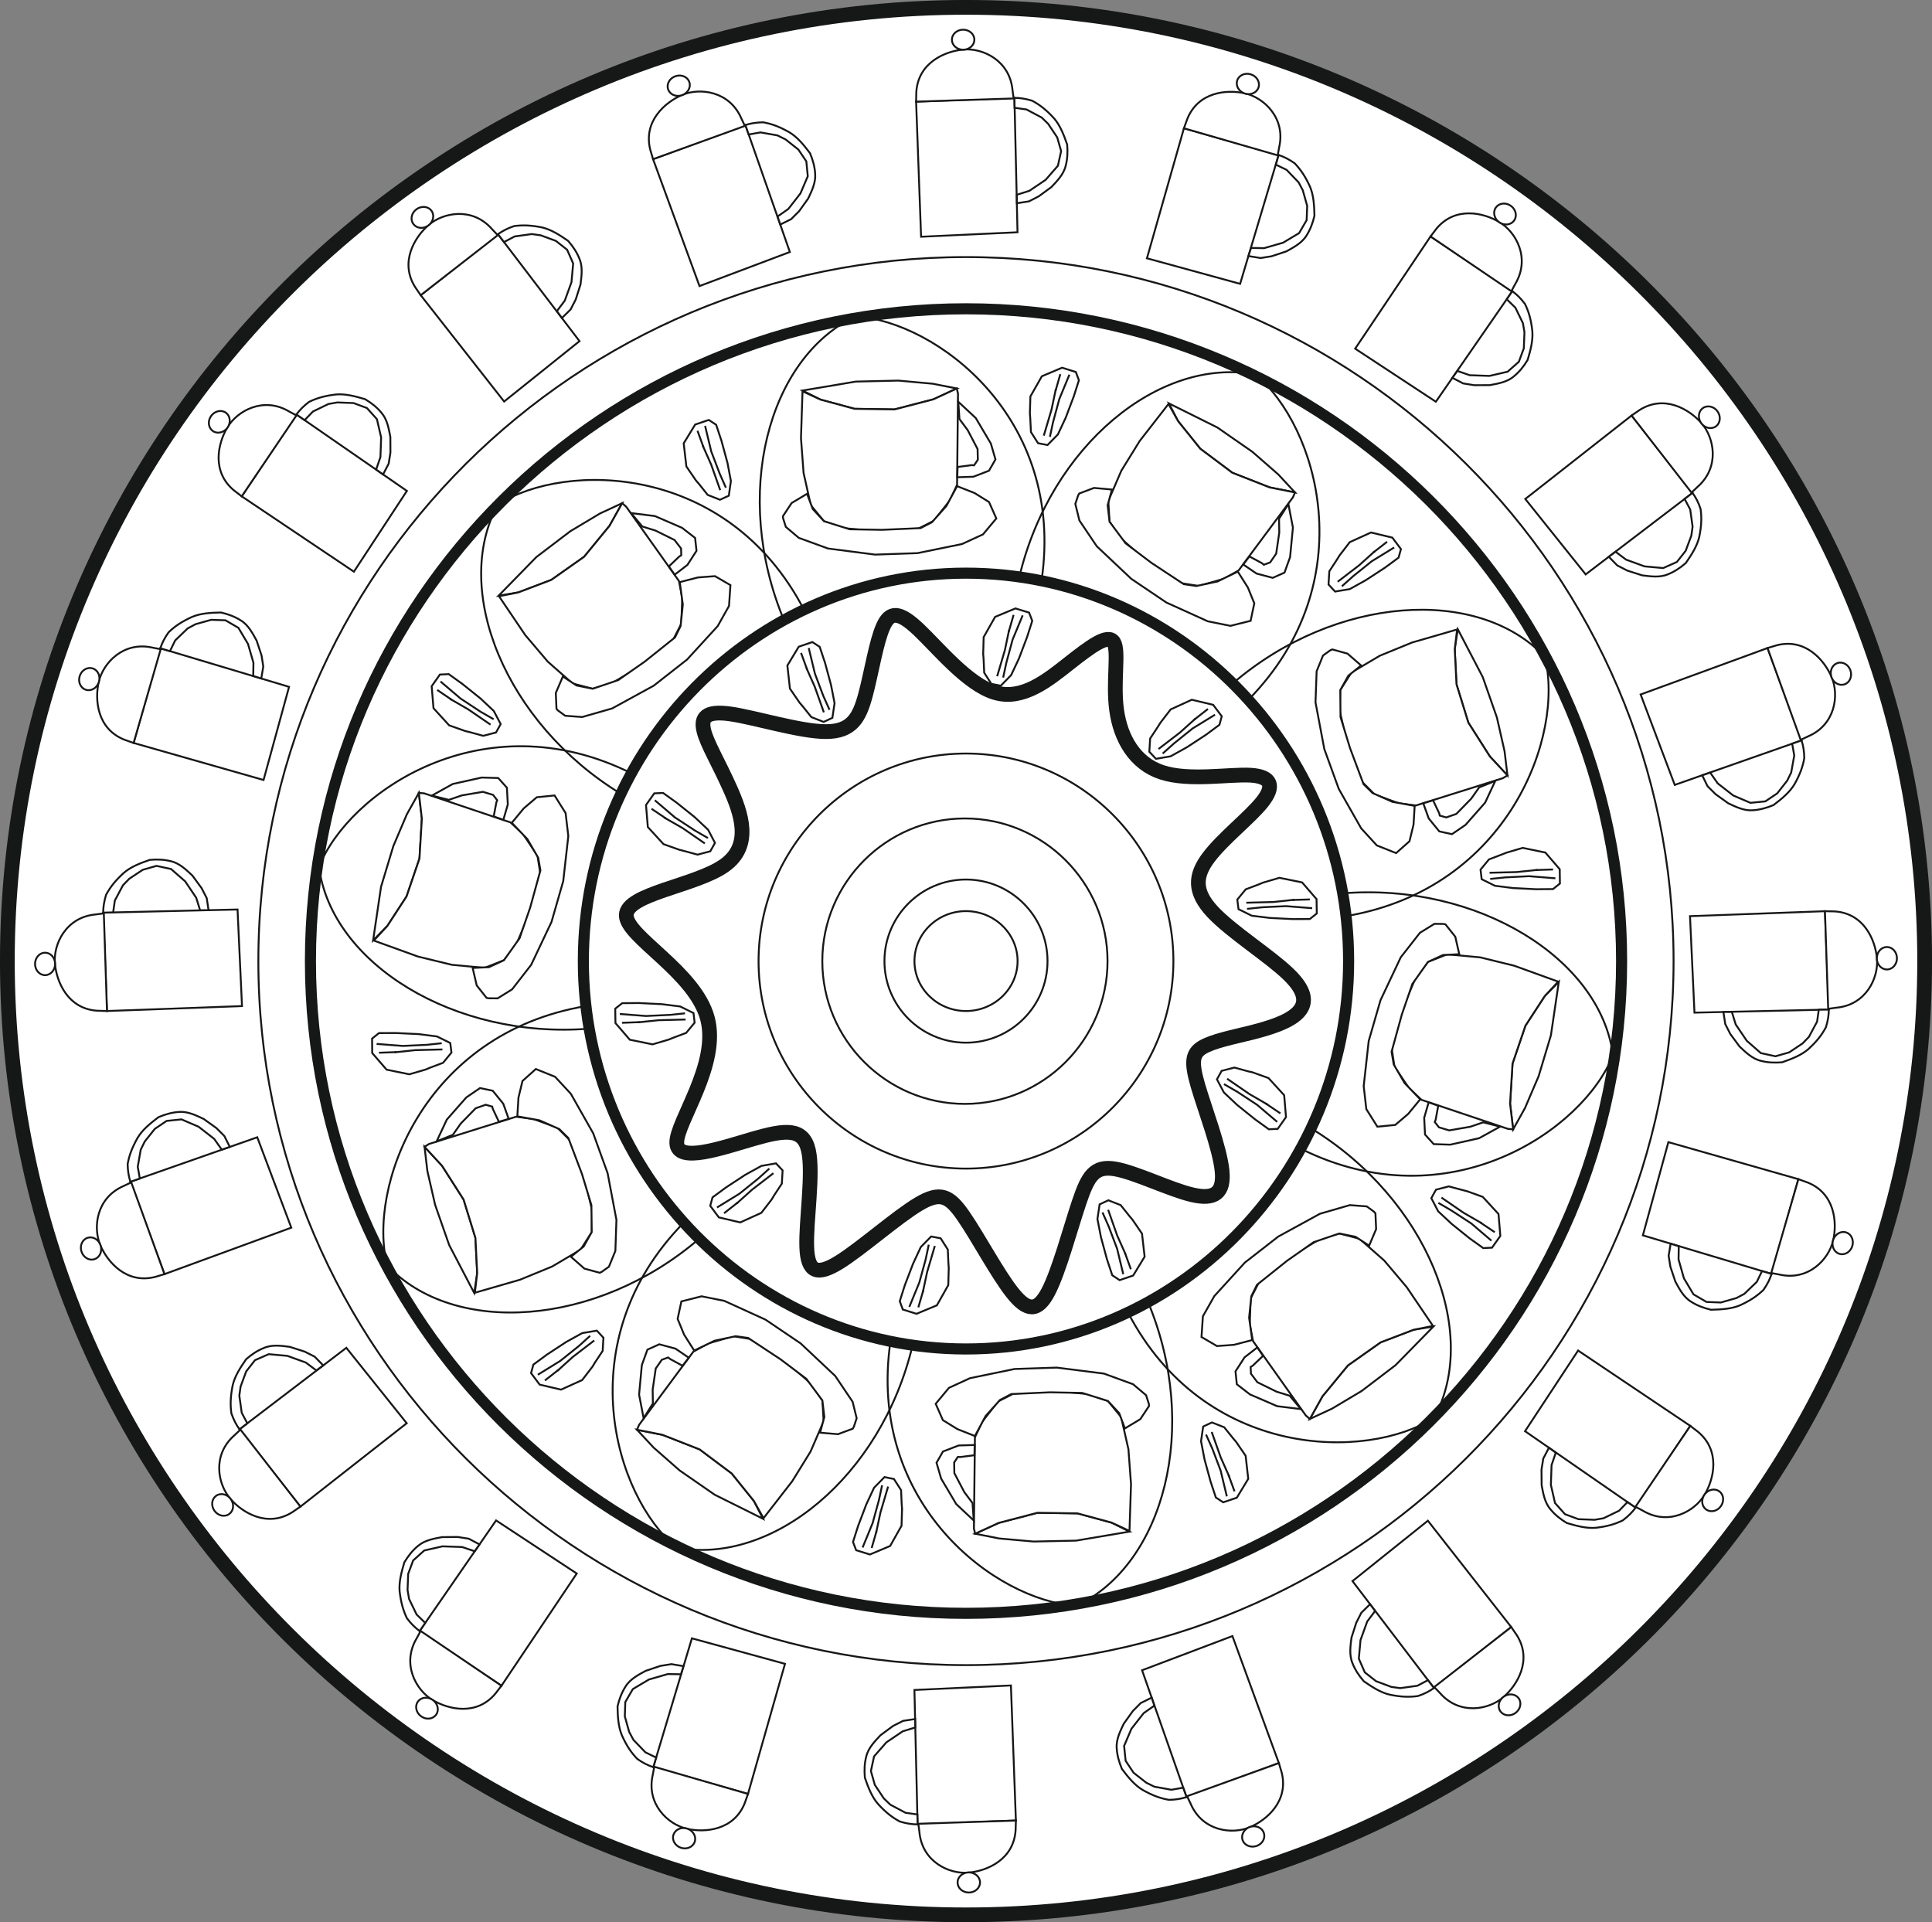 <?xml version="1.0" encoding="utf-8"?>
<!-- Generator: Adobe Illustrator 13.0.0, SVG Export Plug-In . SVG Version: 6.00 Build 14948)  -->
<svg version="1.2" baseProfile="tiny" id="Layer_1" xmlns="http://www.w3.org/2000/svg" xmlns:xlink="http://www.w3.org/1999/xlink"
	 x="0px" y="0px" width="527.95px" height="525.26px" viewBox="0 0 527.95 525.26" xml:space="preserve">
<rect x="0" y="0" width="527.95" height="525.26" fill="#808080" stroke="none"/>
<g>
	<path fill-rule="evenodd" fill="#FFFFFF" stroke="#161717" stroke-width="4.029" stroke-miterlimit="10" d="M263.97,523.25
		c144.29,0,261.97-117.07,261.97-260.63c0-143.54-117.69-260.61-261.97-260.61C119.68,2.01,2.01,119.09,2.01,262.62
		C2.01,406.18,119.68,523.25,263.97,523.25L263.97,523.25z"/>
	<path fill-rule="evenodd" fill="#FFFFFF" stroke="#161717" stroke-width="0.514" stroke-miterlimit="10" d="M263.97,455.01
		c106.5,0,193.36-86.42,193.36-192.39c0-105.95-86.86-192.37-193.36-192.37S70.6,156.68,70.6,262.62
		C70.6,368.59,157.46,455.01,263.97,455.01L263.97,455.01z"/>
	<path fill-rule="evenodd" fill="#FFFFFF" stroke="#161717" stroke-width="3.029" stroke-miterlimit="10" d="M263.97,440.86
		c98.69,0,179.16-80.06,179.16-178.24c0-98.16-80.48-178.24-179.16-178.24c-98.67,0-179.14,80.08-179.14,178.24
		C84.82,360.8,165.3,440.86,263.97,440.86L263.97,440.86z"/>
	<path fill-rule="evenodd" fill="#FFFFFF" stroke="#161717" stroke-width="3.029" stroke-miterlimit="10" d="M263.97,368.62
		c57.6,0,104.56-47.61,104.56-106c0-58.37-46.96-106-104.56-106c-57.58,0-104.56,47.63-104.56,106
		C159.41,321.02,206.38,368.62,263.97,368.62L263.97,368.62z"/>
	<path fill-rule="evenodd" fill="#FFFFFF" stroke="#161717" stroke-width="4.029" stroke-miterlimit="10" d="M197.88,236.56
		c-7.84,5.51-26.7,7.65-26.74,13.52c-0.04,5.89,18.75,15.49,22.17,28.16c3.42,12.66-8.54,28.39-8.37,34.09
		c0.15,5.68,12.4,1.32,21.02-1.17c8.6-2.47,13.55-3.06,14.96,3.19c1.42,6.25-0.71,19.35-0.46,26.37c0.23,7.02,2.83,7.95,8.89,4.19
		c6.08-3.79,15.63-12.28,21.65-15.87c6-3.59,8.49-2.29,12.36,3.37c3.9,5.66,9.21,15.68,13.28,20.82c4.05,5.12,6.9,5.37,9.84-0.31
		c2.94-5.66,6-17.21,8.43-24.42c2.41-7.19,4.19-10.02,9.79-9.08c5.6,0.96,15.04,5.66,21.1,7.07c6.08,1.42,8.79-0.46,8.14-6.65
		c-0.65-6.2-4.68-16.69-6.57-23.12c-1.87-6.44-1.62-8.79,1.21-10.52c2.83-1.7,8.26-2.77,13.4-4.05c5.12-1.3,9.96-2.85,12.5-5.26
		c2.52-2.43,2.77-5.72-2.37-10.67c-5.12-4.97-15.61-11.57-20.75-17.06c-5.12-5.49-4.89-9.85-1.05-14.91
		c3.82-5.09,11.26-10.86,14.62-15.1s2.66-6.96-3.19-7.32c-5.83-0.34-16.8,1.66-24.23-0.78c-7.42-2.43-11.31-9.31-12.37-16.98
		c-1.07-7.67,0.71-16.12-0.8-18.57c-1.51-2.45-6.31,1.13-12.14,5.72c-5.85,4.61-12.73,10.25-20.24,8.05s-15.65-12.24-20.95-17.25
		c-5.31-5.01-7.8-5.01-9.67-0.82c-1.89,4.19-3.19,12.56-4.83,18.7c-1.66,6.14-3.67,10.02-10.8,10.02s-19.4-3.88-26.18-4.84
		c-6.77-0.94-8.06,1.07-7.19,4.61s3.96,8.6,7.07,15.56C202.54,222.22,205.72,231.07,197.88,236.56L197.88,236.56z"/>
	<path fill-rule="evenodd" fill="#FFFFFF" stroke="#161717" stroke-width="0.514" stroke-miterlimit="10" d="M263.97,305.74
		c23.74,0,43.09-19.37,43.09-43.12c0-23.75-19.36-43.12-43.09-43.12s-43.09,19.37-43.09,43.12
		C220.87,286.37,240.23,305.74,263.97,305.74L263.97,305.74z"/>
	<path fill-rule="evenodd" fill="#FFFFFF" stroke="#161717" stroke-width="0.514" stroke-miterlimit="10" d="M263.97,319.33
		c31.23,0,56.68-25.47,56.68-56.71c0-31.22-25.46-56.71-56.68-56.71c-31.21,0-56.68,25.49-56.68,56.71
		C207.28,293.86,232.76,319.33,263.97,319.33L263.97,319.33z"/>
	<path fill-rule="evenodd" fill="#FFFFFF" stroke="#161717" stroke-width="0.514" stroke-miterlimit="10" d="M263.68,301.65
		c21.46,0,38.97-17.53,38.97-39.01s-17.51-38.99-38.97-38.99c-21.46,0-38.97,17.51-38.97,38.99S242.22,301.65,263.68,301.65
		L263.68,301.65z"/>
	<path fill-rule="evenodd" fill="#FFFFFF" stroke="#161717" stroke-width="0.514" stroke-miterlimit="10" d="M263.97,284.92
		c12.29,0,22.28-10,22.28-22.29c0-12.28-10-22.29-22.28-22.29c-12.27,0-22.28,10.02-22.28,22.29
		C241.68,274.92,251.7,284.92,263.97,284.92L263.97,284.92z"/>
	<path fill-rule="evenodd" fill="#FFFFFF" stroke="#161717" stroke-width="0.514" stroke-miterlimit="10" d="M263.97,276.27
		c7.76,0,14.1-6.14,14.1-13.65c0-7.51-6.34-13.65-14.1-13.65s-14.08,6.14-14.08,13.65C249.88,270.14,256.21,276.27,263.97,276.27
		L263.97,276.27z"/>
	<polygon fill-rule="evenodd" fill="#FFFFFF" stroke="#161717" stroke-width="0.514" stroke-miterlimit="10" points="391.7,362.49 
		381.36,373.04 372.09,380.1 363.99,384.93 357.93,387.74 361.37,381.57 368.33,373.12 377.27,366.81 386.27,363.37 	"/>
	<polygon fill-rule="evenodd" fill="#FFFFFF" stroke="#161717" stroke-width="0.514" stroke-miterlimit="10" points="425.97,268.3 
		423.81,282.91 420.46,294.07 416.74,302.76 413.49,308.61 412.65,301.57 413.32,290.63 416.85,280.27 422.11,272.2 	"/>
	<polygon fill-rule="evenodd" fill="#FFFFFF" stroke="#161717" stroke-width="0.514" stroke-miterlimit="10" points="
		398.37,171.95 405.19,185.03 409.05,196.05 411.14,205.26 411.94,211.9 407.12,206.7 401.24,197.46 398.01,187 397.53,177.38 	"/>
	<polygon fill-rule="evenodd" fill="#FFFFFF" stroke="#161717" stroke-width="0.514" stroke-miterlimit="10" points="
		319.42,110.23 332.65,116.81 342.22,123.45 349.33,129.66 353.88,134.57 346.92,133.18 336.74,129.18 327.99,122.62 321.95,115.11 
			"/>
	<polygon fill-rule="evenodd" fill="#FFFFFF" stroke="#161717" stroke-width="0.514" stroke-miterlimit="10" points="219.3,106.72 
		233.87,104.27 245.5,104 254.91,104.86 261.46,106.16 255.04,109.13 244.45,111.88 233.5,111.71 224.22,109.2 	"/>
	<polygon fill-rule="evenodd" fill="#FFFFFF" stroke="#161717" stroke-width="0.514" stroke-miterlimit="10" points="
		136.25,162.78 146.57,152.22 155.84,145.17 163.96,140.31 170.02,137.5 166.56,143.69 159.62,152.15 150.66,158.46 141.66,161.88 	
		"/>
	<polygon fill-rule="evenodd" fill="#FFFFFF" stroke="#161717" stroke-width="0.514" stroke-miterlimit="10" points="
		101.96,256.96 104.12,242.35 107.49,231.19 111.19,222.49 114.46,216.66 115.28,223.69 114.63,234.61 111.1,244.97 105.84,253.04 	
		"/>
	<polygon fill-rule="evenodd" fill="#FFFFFF" stroke="#161717" stroke-width="0.514" stroke-miterlimit="10" points="
		129.58,353.31 122.74,340.21 118.9,329.22 116.79,320 116.01,313.37 120.81,318.57 126.69,327.78 129.92,338.26 130.4,347.88 	"/>
	<polygon fill-rule="evenodd" fill="#FFFFFF" stroke="#161717" stroke-width="0.514" stroke-miterlimit="10" points="
		208.52,415.03 195.3,408.45 185.73,401.82 178.62,395.58 174.07,390.69 181.01,392.07 191.19,396.06 199.96,402.64 206,410.13 	"/>
	<polygon fill-rule="evenodd" fill="#FFFFFF" stroke="#161717" stroke-width="0.514" stroke-miterlimit="10" points="
		308.65,418.53 294.08,420.99 282.43,421.24 273.02,420.4 266.47,419.1 272.91,416.14 283.5,413.38 294.43,413.54 303.74,416.06 	
		"/>
	<polygon fill-rule="evenodd" fill="#FFFFFF" stroke="#161717" stroke-width="0.514" stroke-miterlimit="10" points="
		391.59,362.33 384.4,351.72 378.25,344.44 371.48,338.49 365.98,337.06 360.61,338.63 353.27,343.02 343.92,350.61 341.76,354.82 
		341.52,361.91 342.42,366.48 356.83,386.79 357.93,387.74 361.37,381.57 368.33,373.12 377.27,366.81 386.27,363.37 	"/>
	<polygon fill-rule="evenodd" fill="#FFFFFF" stroke="#161717" stroke-width="0.514" stroke-miterlimit="10" points="425.8,268.24 
		413.74,263.88 404.49,261.61 395.5,260.77 390.21,262.85 386.81,267.29 383.45,275.15 380.35,286.79 381.06,291.48 385.03,297.34 
		388.45,300.54 412.04,308.47 413.49,308.61 412.65,301.57 413.32,290.63 416.85,280.27 422.11,272.2 	"/>
	<polygon fill-rule="evenodd" fill="#FFFFFF" stroke="#161717" stroke-width="0.514" stroke-miterlimit="10" points="
		398.18,172.01 385.87,175.57 377.06,179.18 369.3,183.77 366.25,188.57 366.09,194.15 367.99,202.51 372.3,213.73 375.65,217.1 
		382.3,219.53 386.94,220.1 410.68,212.64 411.94,211.9 407.12,206.7 401.24,197.46 398.01,187 397.53,177.38 	"/>
	<polygon fill-rule="evenodd" fill="#FFFFFF" stroke="#161717" stroke-width="0.514" stroke-miterlimit="10" points="
		319.31,110.39 311.44,120.5 306.43,128.61 302.86,136.89 303.2,142.57 306.35,147.17 312.79,152.81 322.88,159.37 327.57,160.12 
		334.39,158.17 338.46,155.89 353.31,135.91 353.88,134.57 346.92,133.18 336.74,129.18 327.99,122.62 321.95,115.11 	"/>
	<polygon fill-rule="evenodd" fill="#FFFFFF" stroke="#161717" stroke-width="0.514" stroke-miterlimit="10" points="219.3,106.93 
		218.88,119.74 219.59,129.24 221.56,138.04 225.17,142.43 230.44,144.31 238.97,145.09 250.97,144.44 255.19,142.3 259.57,136.72 
		261.54,132.47 261.79,107.58 261.46,106.16 255.04,109.13 244.45,111.88 233.5,111.71 224.22,109.2 	"/>
	<polygon fill-rule="evenodd" fill="#FFFFFF" stroke="#161717" stroke-width="0.514" stroke-miterlimit="10" points="
		136.36,162.93 143.53,173.54 149.7,180.81 156.47,186.77 161.97,188.21 167.32,186.62 174.68,182.24 184.02,174.65 186.18,170.44 
		186.43,163.35 185.53,158.76 171.13,138.48 170.02,137.5 166.56,143.69 159.62,152.15 150.66,158.46 141.66,161.88 	"/>
	<polygon fill-rule="evenodd" fill="#FFFFFF" stroke="#161717" stroke-width="0.514" stroke-miterlimit="10" points="
		102.15,257.02 114.19,261.38 123.46,263.64 132.43,264.48 137.72,262.39 141.12,257.98 144.5,250.1 147.6,238.47 146.87,233.79 
		142.92,227.92 139.5,224.73 115.91,216.79 114.46,216.66 115.28,223.69 114.63,234.61 111.1,244.97 105.84,253.04 	"/>
	<polygon fill-rule="evenodd" fill="#FFFFFF" stroke="#161717" stroke-width="0.514" stroke-miterlimit="10" points="
		129.77,353.25 142.08,349.7 150.89,346.08 158.65,341.49 161.7,336.69 161.86,331.09 159.96,322.76 155.63,311.51 152.3,308.15 
		145.63,305.74 141.01,305.16 117.25,312.6 116.01,313.37 120.81,318.57 126.69,327.78 129.92,338.26 130.4,347.88 	"/>
	<polygon fill-rule="evenodd" fill="#FFFFFF" stroke="#161717" stroke-width="0.514" stroke-miterlimit="10" points="
		208.64,414.86 216.49,404.76 221.5,396.65 225.07,388.38 224.73,382.68 221.58,378.07 215.14,372.43 205.05,365.89 200.36,365.13 
		193.56,367.1 189.47,369.35 174.64,389.35 174.07,390.69 181.01,392.07 191.19,396.06 199.96,402.64 206,410.13 	"/>
	<polygon fill-rule="evenodd" fill="#FFFFFF" stroke="#161717" stroke-width="0.514" stroke-miterlimit="10" points="
		308.65,418.34 309.07,405.53 308.36,396.02 306.37,387.23 302.76,382.83 297.5,380.96 288.98,380.17 276.96,380.82 272.74,382.96 
		268.38,388.55 266.41,392.77 266.14,417.69 266.47,419.1 272.91,416.14 283.5,413.38 294.43,413.54 303.74,416.06 	"/>
	<polygon fill-rule="evenodd" fill="#FFFFFF" stroke="#161717" stroke-width="0.514" stroke-miterlimit="10" points="
		355.49,385.05 348.99,384.25 341.56,381.03 337.98,378.26 337.62,374.74 340.1,370.9 343.58,368.2 345.15,370.5 342.32,373.19 
		341.76,373.54 341.84,375.37 343.6,377.71 348.84,380.29 352.43,381.4 	"/>
	<polygon fill-rule="evenodd" fill="#FFFFFF" stroke="#161717" stroke-width="0.514" stroke-miterlimit="10" points="
		409.93,307.86 404.2,311.02 396.31,312.79 391.78,312.64 389.41,310.02 389.18,305.45 390.4,301.23 393.02,302.16 392.31,306.01 
		392.07,306.6 393.21,308.05 396,308.89 401.75,307.9 405.31,306.69 	"/>
	<polygon fill-rule="evenodd" fill="#FFFFFF" stroke="#161717" stroke-width="0.514" stroke-miterlimit="10" points="
		408.61,213.39 405.84,219.32 400.49,225.4 396.77,227.94 393.31,227.19 390.42,223.64 388.93,219.51 391.61,218.7 393.29,222.24 
		393.44,222.87 395.22,223.37 397.97,222.41 402.04,218.24 404.2,215.17 	"/>
	<polygon fill-rule="evenodd" fill="#FFFFFF" stroke="#161717" stroke-width="0.514" stroke-miterlimit="10" points="
		352.07,137.73 353.31,144.15 352.54,152.22 351.01,156.47 347.79,157.9 343.37,156.73 339.74,154.25 341.42,152.05 344.86,153.9 
		345.36,154.33 347.08,153.69 348.74,151.29 349.58,145.53 349.52,141.76 	"/>
	<polygon fill-rule="evenodd" fill="#FFFFFF" stroke="#161717" stroke-width="0.514" stroke-miterlimit="10" points="
		261.86,109.78 266.64,114.23 270.77,121.21 272.03,125.55 270.25,128.63 265.99,130.27 261.6,130.41 261.67,127.61 265.55,127.1 
		266.18,127.16 267.21,125.63 267.14,122.7 264.44,117.54 262.19,114.52 	"/>
	<polygon fill-rule="evenodd" fill="#FFFFFF" stroke="#161717" stroke-width="0.514" stroke-miterlimit="10" points="172.46,140.2 
		178.96,141.02 186.38,144.23 189.95,147 190.33,150.52 187.85,154.36 184.37,157.04 182.78,154.77 185.63,152.07 186.17,151.73 
		186.11,149.87 184.33,147.56 179.11,144.98 175.52,143.87 	"/>
	<polygon fill-rule="evenodd" fill="#FFFFFF" stroke="#161717" stroke-width="0.514" stroke-miterlimit="10" points="118.02,217.4 
		123.73,214.23 131.64,212.47 136.15,212.6 138.52,215.24 138.77,219.81 137.55,224.02 134.91,223.1 135.64,219.26 135.87,218.67 
		134.74,217.21 131.95,216.37 126.2,217.35 122.64,218.57 	"/>
	<polygon fill-rule="evenodd" fill="#FFFFFF" stroke="#161717" stroke-width="0.514" stroke-miterlimit="10" points="
		119.32,311.88 122.09,305.95 127.44,299.87 131.18,297.32 134.64,298.05 137.53,301.61 139,305.74 136.34,306.54 134.66,303 
		134.51,302.39 132.73,301.88 129.98,302.85 125.91,307.02 123.75,310.1 	"/>
	<polygon fill-rule="evenodd" fill="#FFFFFF" stroke="#161717" stroke-width="0.514" stroke-miterlimit="10" points="
		175.88,387.53 174.64,381.11 175.39,373.04 176.92,368.8 180.16,367.34 184.58,368.53 188.21,371 186.51,373.21 183.09,371.34 
		182.59,370.94 180.85,371.57 179.19,373.96 178.35,379.73 178.41,383.5 	"/>
	<polygon fill-rule="evenodd" fill="#FFFFFF" stroke="#161717" stroke-width="0.514" stroke-miterlimit="10" points="
		266.09,415.49 261.31,411.01 257.18,404.04 255.92,399.71 257.68,396.64 261.96,394.99 266.34,394.86 266.28,397.65 262.4,398.15 
		261.75,398.11 260.74,399.64 260.79,402.54 263.51,407.73 265.76,410.73 	"/>
	<polygon fill-rule="evenodd" fill="#FFFFFF" stroke="#161717" stroke-width="0.514" stroke-miterlimit="10" points="
		374.14,340.38 376.05,335.87 375.86,331.55 375.46,331.11 373.49,329.66 368.86,329.31 360.7,331.67 349.31,337.9 340.18,345.01 
		331.83,354.17 328.71,359.69 328.33,365.35 332.55,367.82 337.22,367.48 342.18,366.18 341.34,360.08 341.94,354.21 343.5,351.07 
		351.76,344.48 358.98,339.43 365.98,337.06 370.41,337.96 	"/>
	<polygon fill-rule="evenodd" fill="#FFFFFF" stroke="#161717" stroke-width="0.514" stroke-miterlimit="10" points="
		398.77,260.75 397.68,255.97 394.99,252.58 394.4,252.47 391.97,252.45 388.01,254.9 382.78,261.59 377.24,273.33 374.02,284.46 
		372.65,296.79 373.37,303.08 376.39,307.88 381.27,307.4 384.82,304.38 388.09,300.4 383.83,295.97 380.85,290.86 380.27,287.4 
		383.08,277.21 385.95,268.87 390.21,262.85 394.34,260.96 	"/>
	<polygon fill-rule="evenodd" fill="#FFFFFF" stroke="#161717" stroke-width="0.514" stroke-miterlimit="10" points="
		371.94,181.84 368.23,178.61 364.07,177.46 363.51,177.71 361.54,179.12 359.79,183.43 359.48,191.92 361.89,204.69 365.84,215.57 
		371.96,226.35 376.24,231.02 381.51,233.12 385.17,229.87 386.27,225.34 386.58,220.21 380.52,219.12 375.11,216.73 372.61,214.29 
		368.9,204.38 366.32,195.95 366.25,188.57 368.46,184.63 	"/>
	<polygon fill-rule="evenodd" fill="#FFFFFF" stroke="#161717" stroke-width="0.514" stroke-miterlimit="10" points="
		303.85,133.77 298.96,133.33 294.91,134.86 294.62,135.38 293.85,137.69 294.96,142.22 299.7,149.26 309.14,158.17 318.74,164.65 
		330.03,169.77 336.22,171.02 341.75,169.64 342.76,164.86 341,160.54 338.25,156.2 332.69,158.9 326.92,160.14 323.46,159.62 
		314.65,153.81 307.59,148.47 303.2,142.57 302.68,138.07 	"/>
	<polygon fill-rule="evenodd" fill="#FFFFFF" stroke="#161717" stroke-width="0.514" stroke-miterlimit="10" points="
		220.53,134.94 216.32,137.46 213.93,141.08 214.01,141.67 214.74,143.98 218.29,146.98 226.28,149.89 239.14,151.55 250.72,151.15 
		262.86,148.67 268.61,146.03 272.26,141.67 270.27,137.19 266.32,134.73 261.54,132.85 258.61,138.28 254.68,142.7 251.58,144.31 
		241.03,144.78 232.2,144.63 225.17,142.43 222.11,139.11 	"/>
	<polygon fill-rule="evenodd" fill="#FFFFFF" stroke="#161717" stroke-width="0.514" stroke-miterlimit="10" points="
		153.81,184.86 151.88,189.37 152.07,193.71 152.49,194.15 154.44,195.59 159.09,195.93 167.25,193.6 178.64,187.37 187.75,180.23 
		196.12,171.09 199.22,165.57 199.6,159.89 195.38,157.44 190.73,157.79 185.76,159.07 186.59,165.19 185.99,171.06 184.45,174.19 
		176.19,180.79 168.95,185.84 161.97,188.21 157.54,187.31 	"/>
	<polygon fill-rule="evenodd" fill="#FFFFFF" stroke="#161717" stroke-width="0.514" stroke-miterlimit="10" points="129.16,264.5 
		130.27,269.28 132.96,272.68 133.53,272.79 135.98,272.81 139.94,270.35 145.15,263.65 150.71,251.92 153.91,240.79 155.3,228.47 
		154.56,222.18 151.54,217.36 146.68,217.86 143.13,220.88 139.86,224.84 144.12,229.3 147.08,234.4 147.68,237.84 144.87,248.03 
		141.98,256.39 137.72,262.39 133.61,264.29 	"/>
	<polygon fill-rule="evenodd" fill="#FFFFFF" stroke="#161717" stroke-width="0.514" stroke-miterlimit="10" points="
		156.01,343.42 159.7,346.66 163.88,347.8 164.42,347.55 166.4,346.14 168.16,341.82 168.45,333.33 166.04,320.58 162.1,309.68 
		155.99,298.89 151.69,294.25 146.42,292.12 142.78,295.39 141.68,299.93 141.37,305.05 147.43,306.14 152.84,308.53 155.32,310.98 
		159.05,320.86 161.61,329.31 161.7,336.69 159.49,340.63 	"/>
	<polygon fill-rule="evenodd" fill="#FFFFFF" stroke="#161717" stroke-width="0.514" stroke-miterlimit="10" points="224.1,391.49 
		228.97,391.91 233.04,390.4 233.33,389.87 234.1,387.55 232.99,383.04 228.25,376.01 218.79,367.1 209.19,360.61 197.92,355.47 
		191.71,354.23 186.2,355.62 185.17,360.4 186.95,364.72 189.7,369.05 195.24,366.37 201.01,365.13 204.47,365.62 213.3,371.45 
		220.34,376.77 224.73,382.68 225.27,387.19 	"/>
	<polygon fill-rule="evenodd" fill="#FFFFFF" stroke="#161717" stroke-width="0.514" stroke-miterlimit="10" points="307.4,390.33 
		311.61,387.8 314,384.19 313.94,383.6 313.19,381.26 309.64,378.26 301.67,375.35 288.79,373.71 277.23,374.09 265.07,376.6 
		259.32,379.24 255.69,383.6 257.66,388.07 261.63,390.52 266.41,392.41 269.32,386.96 273.25,382.56 276.35,380.94 286.92,380.46 
		295.73,380.63 302.76,382.83 305.84,386.16 	"/>
	<polygon fill-rule="evenodd" fill="#FFFFFF" stroke="#161717" stroke-width="0.514" stroke-miterlimit="10" points="
		250.45,359.01 256.02,356.69 259.13,351.17 259.26,346.52 259.17,345.24 259,341.44 257.05,338.38 254.45,337.88 251.62,340.77 
		249.5,345.34 247.26,351.19 245.87,355.58 246.71,357.84 	"/>
	<polygon fill-rule="evenodd" fill="#FFFFFF" stroke="#161717" stroke-width="0.514" stroke-miterlimit="10" points="
		309.66,348.55 312.79,343.4 312.07,337.1 309.45,333.27 308.63,332.3 306.24,329.31 302.87,327.99 300.49,329.1 299.89,333.1 
		300.85,338.05 302.49,344.09 303.94,348.47 305.95,349.81 	"/>
	<polygon fill-rule="evenodd" fill="#FFFFFF" stroke="#161717" stroke-width="0.514" stroke-miterlimit="10" points="
		351.42,305.26 350.92,299.28 346.64,294.59 342.26,293.02 341.02,292.74 337.33,291.72 333.83,292.62 332.55,294.94 334.45,298.53 
		338.11,301.97 342.99,305.89 346.73,308.59 349.16,308.47 	"/>
	<polygon fill-rule="evenodd" fill="#FFFFFF" stroke="#161717" stroke-width="0.514" stroke-miterlimit="10" points="359.77,245.7 
		355.83,241.13 349.62,239.87 345.19,241.17 343.98,241.67 340.41,243.02 338.11,245.82 338.44,248.44 342.07,250.23 347.06,250.84 
		353.33,251.15 357.93,251.13 359.83,249.62 	"/>
	<polygon fill-rule="evenodd" fill="#FFFFFF" stroke="#161717" stroke-width="0.514" stroke-miterlimit="10" points="331.52,192.6 
		325.67,191.21 319.9,193.85 317.08,197.52 316.39,198.63 314.3,201.8 314.07,205.42 315.87,207.35 319.86,206.68 324.28,204.23 
		329.51,200.81 333.22,198.07 333.87,195.74 	"/>
	<polygon fill-rule="evenodd" fill="#FFFFFF" stroke="#161717" stroke-width="0.514" stroke-miterlimit="10" points="
		277.48,166.26 271.93,168.57 268.8,174.1 268.67,178.72 268.78,180.02 268.95,183.83 270.9,186.87 273.48,187.38 276.31,184.48 
		278.45,179.93 280.67,174.06 282.08,169.66 281.22,167.4 	"/>
	<polygon fill-rule="evenodd" fill="#FFFFFF" stroke="#161717" stroke-width="0.514" stroke-miterlimit="10" points="
		218.27,176.72 215.16,181.86 215.86,188.17 218.48,191.99 219.32,192.97 221.71,195.95 225.07,197.27 227.46,196.16 228.06,192.15 
		227.1,187.21 225.46,181.15 224,176.77 222,175.45 	"/>
	<polygon fill-rule="evenodd" fill="#FFFFFF" stroke="#161717" stroke-width="0.514" stroke-miterlimit="10" points="
		176.53,219.98 177.03,225.99 181.31,230.67 185.67,232.22 186.93,232.53 190.6,233.54 194.1,232.62 195.38,230.33 193.5,226.73 
		189.83,223.29 184.94,219.37 181.2,216.68 178.79,216.79 	"/>
	<polygon fill-rule="evenodd" fill="#FFFFFF" stroke="#161717" stroke-width="0.514" stroke-miterlimit="10" points="
		168.18,279.56 172.1,284.11 178.31,285.38 182.76,284.07 183.95,283.58 187.52,282.24 189.82,279.45 189.51,276.83 185.88,275.03 
		180.87,274.4 174.62,274.09 170.02,274.13 168.12,275.64 	"/>
	<polygon fill-rule="evenodd" fill="#FFFFFF" stroke="#161717" stroke-width="0.514" stroke-miterlimit="10" points="
		196.43,332.66 202.28,334.04 208.05,331.42 210.88,327.75 211.54,326.64 213.65,323.44 213.86,319.83 212.06,317.9 208.07,318.59 
		203.67,321.02 198.42,324.46 194.71,327.19 194.08,329.5 	"/>
	<polygon fill-rule="evenodd" fill="#FFFFFF" stroke="#161717" stroke-width="0.514" stroke-miterlimit="10" points="
		337.98,409.26 341.1,404.11 340.39,397.8 337.77,393.98 336.93,393 334.54,390.02 331.18,388.7 328.79,389.81 328.2,393.82 
		329.15,398.76 330.8,404.82 332.25,409.2 334.25,410.52 	"/>
	<polygon fill-rule="evenodd" fill="#FFFFFF" stroke="#161717" stroke-width="0.514" stroke-miterlimit="10" points="
		409.99,337.73 409.49,331.74 405.19,327.06 400.84,325.49 399.59,325.18 395.91,324.19 392.41,325.09 391.13,327.4 393,331 
		396.69,334.44 401.56,338.36 405.31,341.05 407.72,340.94 	"/>
	<polygon fill-rule="evenodd" fill="#FFFFFF" stroke="#161717" stroke-width="0.514" stroke-miterlimit="10" points="
		426.22,237.52 422.3,232.97 416.09,231.69 411.63,233.01 410.45,233.48 406.88,234.84 404.58,237.63 404.89,240.25 408.52,242.05 
		413.53,242.68 419.77,242.99 424.38,242.95 426.27,241.44 	"/>
	<polygon fill-rule="evenodd" fill="#FFFFFF" stroke="#161717" stroke-width="0.514" stroke-miterlimit="10" points="
		380.48,146.91 374.64,145.51 368.84,148.15 366.02,151.82 365.35,152.91 363.26,156.1 363.04,159.72 364.83,161.65 368.83,160.98 
		373.24,158.53 378.48,155.11 382.18,152.38 382.83,150.04 	"/>
	<polygon fill-rule="evenodd" fill="#FFFFFF" stroke="#161717" stroke-width="0.514" stroke-miterlimit="10" points="
		290.24,100.48 284.7,102.82 281.57,108.34 281.43,112.97 281.53,114.25 281.72,118.07 283.67,121.11 286.25,121.61 289.08,118.72 
		291.22,114.15 293.43,108.3 294.83,103.91 293.99,101.65 	"/>
	<polygon fill-rule="evenodd" fill="#FFFFFF" stroke="#161717" stroke-width="0.514" stroke-miterlimit="10" points="
		189.97,116.01 186.83,121.15 187.56,127.46 190.18,131.29 191.02,132.26 193.39,135.24 196.75,136.56 199.16,135.45 199.73,131.44 
		198.8,126.51 197.15,120.44 195.7,116.07 193.68,114.75 	"/>
	<polygon fill-rule="evenodd" fill="#FFFFFF" stroke="#161717" stroke-width="0.514" stroke-miterlimit="10" points="
		117.96,187.52 118.46,193.52 122.74,198.21 127.09,199.75 128.36,200.06 132.04,201.07 135.54,200.16 136.82,197.86 134.93,194.27 
		131.26,190.83 126.37,186.91 122.62,184.21 120.21,184.33 	"/>
	<polygon fill-rule="evenodd" fill="#FFFFFF" stroke="#161717" stroke-width="0.514" stroke-miterlimit="10" points="
		101.71,287.75 105.65,292.3 111.86,293.56 116.32,292.26 117.5,291.76 121.07,290.42 123.37,287.63 123.04,285.01 119.41,283.22 
		114.42,282.58 108.16,282.28 103.55,282.3 101.68,283.81 	"/>
	<polygon fill-rule="evenodd" fill="#FFFFFF" stroke="#161717" stroke-width="0.514" stroke-miterlimit="10" points="
		147.47,378.36 153.31,379.73 159.09,377.11 161.91,373.44 162.58,372.33 164.69,369.14 164.9,365.55 163.1,363.61 159.1,364.28 
		154.71,366.71 149.47,370.15 145.75,372.89 145.12,375.22 	"/>
	<polygon fill-rule="evenodd" fill="#FFFFFF" stroke="#161717" stroke-width="0.514" stroke-miterlimit="10" points="
		237.71,424.78 243.25,422.45 246.36,416.92 246.5,412.3 246.4,410.99 246.23,407.19 244.28,404.15 241.7,403.63 238.85,406.54 
		236.73,411.09 234.5,416.96 233.1,421.36 233.96,423.61 	"/>
	<polyline fill="none" stroke="#161717" stroke-width="0.514" stroke-miterlimit="10" points="252.17,353.14 253.36,347.57 
		255.46,340.46 	"/>
	<polyline fill="none" stroke="#161717" stroke-width="0.514" stroke-miterlimit="10" points="307.59,342.77 305.28,337.59 
		302.82,330.59 	"/>
	<polyline fill="none" stroke="#161717" stroke-width="0.514" stroke-miterlimit="10" points="346.35,301.82 341.44,298.97 
		335.33,294.78 	"/>
	<polyline fill="none" stroke="#161717" stroke-width="0.514" stroke-miterlimit="10" points="353.65,245.87 348,246.48 
		340.58,246.68 	"/>
	<polyline fill="none" stroke="#161717" stroke-width="0.514" stroke-miterlimit="10" points="326.69,196.35 322.46,200.16 
		316.58,204.67 	"/>
	<polyline fill="none" stroke="#161717" stroke-width="0.514" stroke-miterlimit="10" points="275.76,172.13 274.59,177.69 
		272.49,184.8 	"/>
	<polyline fill="none" stroke="#161717" stroke-width="0.514" stroke-miterlimit="10" points="220.34,182.47 222.65,187.67 
		225.13,194.65 	"/>
	<polyline fill="none" stroke="#161717" stroke-width="0.514" stroke-miterlimit="10" points="181.58,223.45 186.51,226.27 
		192.61,230.48 	"/>
	<polyline fill="none" stroke="#161717" stroke-width="0.514" stroke-miterlimit="10" points="174.3,279.37 179.95,278.78 
		187.35,278.59 	"/>
	<polyline fill="none" stroke="#161717" stroke-width="0.514" stroke-miterlimit="10" points="201.26,328.91 205.49,325.11 
		211.35,320.59 	"/>
	<polyline fill="none" stroke="#161717" stroke-width="0.514" stroke-miterlimit="10" points="335.92,403.5 333.6,398.3 
		331.12,391.3 	"/>
	<polyline fill="none" stroke="#161717" stroke-width="0.514" stroke-miterlimit="10" points="404.93,334.28 400,331.44 
		393.9,327.25 	"/>
	<polyline fill="none" stroke="#161717" stroke-width="0.514" stroke-miterlimit="10" points="420.1,237.71 414.44,238.3 
		407.05,238.49 	"/>
	<polyline fill="none" stroke="#161717" stroke-width="0.514" stroke-miterlimit="10" points="375.65,150.65 371.42,154.46 
		365.54,158.97 	"/>
	<polyline fill="none" stroke="#161717" stroke-width="0.514" stroke-miterlimit="10" points="288.52,106.35 287.34,111.94 
		285.24,119.03 	"/>
	<polyline fill="none" stroke="#161717" stroke-width="0.514" stroke-miterlimit="10" points="192.03,121.76 194.34,126.96 
		196.81,133.94 	"/>
	<polyline fill="none" stroke="#161717" stroke-width="0.514" stroke-miterlimit="10" points="123,190.98 127.94,193.83 
		134.05,198.02 	"/>
	<polyline fill="none" stroke="#161717" stroke-width="0.514" stroke-miterlimit="10" points="107.83,287.56 113.49,286.96 
		120.9,286.77 	"/>
	<polyline fill="none" stroke="#161717" stroke-width="0.514" stroke-miterlimit="10" points="152.3,374.61 156.52,370.8 
		162.39,366.29 	"/>
	<polyline fill="none" stroke="#161717" stroke-width="0.514" stroke-miterlimit="10" points="239.41,418.89 240.59,413.33 
		242.69,406.22 	"/>
	
		<line fill="none" stroke="#161717" stroke-width="0.514" stroke-miterlimit="10" x1="250.95" y1="357.25" x2="252.29" y2="352.64"/>
	
		<line fill="none" stroke="#161717" stroke-width="0.514" stroke-miterlimit="10" x1="309.03" y1="346.83" x2="307.4" y2="342.33"/>
	
		<line fill="none" stroke="#161717" stroke-width="0.514" stroke-miterlimit="10" x1="349.89" y1="304.25" x2="345.93" y2="301.57"/>
	
		<line fill="none" stroke="#161717" stroke-width="0.514" stroke-miterlimit="10" x1="357.93" y1="245.78" x2="353.16" y2="245.93"/>
	
		<line fill="none" stroke="#161717" stroke-width="0.514" stroke-miterlimit="10" x1="330.09" y1="193.73" x2="326.31" y2="196.68"/>
	
		<line fill="none" stroke="#161717" stroke-width="0.514" stroke-miterlimit="10" x1="276.98" y1="168.02" x2="275.66" y2="172.62"/>
	
		<line fill="none" stroke="#161717" stroke-width="0.514" stroke-miterlimit="10" x1="218.9" y1="178.42" x2="220.55" y2="182.93"/>
	<line fill="none" stroke="#161717" stroke-width="0.514" stroke-miterlimit="10" x1="178.04" y1="221" x2="182.02" y2="223.69"/>
	<line fill="none" stroke="#161717" stroke-width="0.514" stroke-miterlimit="10" x1="170" y1="279.49" x2="174.79" y2="279.31"/>
	
		<line fill="none" stroke="#161717" stroke-width="0.514" stroke-miterlimit="10" x1="197.86" y1="331.53" x2="201.63" y2="328.57"/>
	
		<line fill="none" stroke="#161717" stroke-width="0.514" stroke-miterlimit="10" x1="337.35" y1="407.53" x2="335.71" y2="403.04"/>
	
		<line fill="none" stroke="#161717" stroke-width="0.514" stroke-miterlimit="10" x1="408.46" y1="336.71" x2="404.49" y2="334.04"/>
	<line fill="none" stroke="#161717" stroke-width="0.514" stroke-miterlimit="10" x1="424.4" y1="237.59" x2="419.6" y2="237.75"/>
	
		<line fill="none" stroke="#161717" stroke-width="0.514" stroke-miterlimit="10" x1="379.05" y1="148.04" x2="375.27" y2="150.98"/>
	
		<line fill="none" stroke="#161717" stroke-width="0.514" stroke-miterlimit="10" x1="289.75" y1="102.24" x2="288.43" y2="106.85"/>
	
		<line fill="none" stroke="#161717" stroke-width="0.514" stroke-miterlimit="10" x1="190.6" y1="117.71" x2="192.24" y2="122.22"/>
	
		<line fill="none" stroke="#161717" stroke-width="0.514" stroke-miterlimit="10" x1="119.47" y1="188.53" x2="123.44" y2="191.23"/>
	
		<line fill="none" stroke="#161717" stroke-width="0.514" stroke-miterlimit="10" x1="103.55" y1="287.67" x2="108.33" y2="287.5"/>
	
		<line fill="none" stroke="#161717" stroke-width="0.514" stroke-miterlimit="10" x1="148.9" y1="377.23" x2="152.66" y2="374.28"/>
	<line fill="none" stroke="#161717" stroke-width="0.514" stroke-miterlimit="10" x1="238.2" y1="423" x2="239.52" y2="418.41"/>
	<polyline fill="none" stroke="#161717" stroke-width="0.514" stroke-miterlimit="10" points="253.8,340.12 252.94,344.19 
		251.22,350.46 248.49,357.11 	"/>
	<polyline fill="none" stroke="#161717" stroke-width="0.514" stroke-miterlimit="10" points="301.27,331.3 302.95,335.11 
		305.26,341.19 306.95,348.19 	"/>
	<polyline fill="none" stroke="#161717" stroke-width="0.514" stroke-miterlimit="10" points="334.48,296.25 338.1,298.34 
		343.52,301.9 349.01,306.56 	"/>
	<polyline fill="none" stroke="#161717" stroke-width="0.514" stroke-miterlimit="10" points="340.77,248.36 344.92,247.92 
		351.4,247.61 358.58,248.17 	"/>
	<polyline fill="none" stroke="#161717" stroke-width="0.514" stroke-miterlimit="10" points="317.72,205.91 320.82,203.14 
		325.88,199.07 332.02,195.3 	"/>
	<polyline fill="none" stroke="#161717" stroke-width="0.514" stroke-miterlimit="10" points="274.13,185.15 275.01,181.06 
		276.71,174.78 279.46,168.15 	"/>
	<polyline fill="none" stroke="#161717" stroke-width="0.514" stroke-miterlimit="10" points="226.68,193.96 224.98,190.16 
		222.69,184.08 221,177.08 	"/>
	<polyline fill="none" stroke="#161717" stroke-width="0.514" stroke-miterlimit="10" points="193.45,229.01 189.85,226.92 
		184.41,223.35 178.94,218.68 	"/>
	<polyline fill="none" stroke="#161717" stroke-width="0.514" stroke-miterlimit="10" points="187.18,276.9 183.03,277.33 
		176.53,277.63 169.37,277.08 	"/>
	<polyline fill="none" stroke="#161717" stroke-width="0.514" stroke-miterlimit="10" points="210.23,319.33 207.13,322.12 
		202.05,326.2 195.93,329.96 	"/>
	<polyline fill="none" stroke="#161717" stroke-width="0.514" stroke-miterlimit="10" points="329.57,392.01 331.27,395.81 
		333.57,401.89 335.25,408.89 	"/>
	<polyline fill="none" stroke="#161717" stroke-width="0.514" stroke-miterlimit="10" points="393.06,328.7 396.67,330.81 
		402.1,334.36 407.56,339.03 	"/>
	<polyline fill="none" stroke="#161717" stroke-width="0.514" stroke-miterlimit="10" points="407.22,240.18 411.37,239.75 
		417.86,239.43 425.03,240 	"/>
	<polyline fill="none" stroke="#161717" stroke-width="0.514" stroke-miterlimit="10" points="366.69,160.21 369.78,157.44 
		374.85,153.37 380.98,149.6 	"/>
	<polyline fill="none" stroke="#161717" stroke-width="0.514" stroke-miterlimit="10" points="286.9,119.37 287.78,115.3 
		289.48,109.03 292.23,102.38 	"/>
	<polyline fill="none" stroke="#161717" stroke-width="0.514" stroke-miterlimit="10" points="198.36,133.26 196.68,129.45 
		194.36,123.37 192.68,116.37 	"/>
	<polyline fill="none" stroke="#161717" stroke-width="0.514" stroke-miterlimit="10" points="134.89,196.54 131.28,194.46 
		125.85,190.88 120.37,186.22 	"/>
	<polyline fill="none" stroke="#161717" stroke-width="0.514" stroke-miterlimit="10" points="120.71,285.07 116.56,285.51 
		110.09,285.81 102.92,285.26 	"/>
	<polyline fill="none" stroke="#161717" stroke-width="0.514" stroke-miterlimit="10" points="161.26,365.03 158.17,367.82 
		153.08,371.89 146.97,375.66 	"/>
	<polyline fill="none" stroke="#161717" stroke-width="0.514" stroke-miterlimit="10" points="241.05,405.87 240.17,409.96 
		238.45,416.23 235.72,422.87 	"/>
	<polygon fill-rule="evenodd" fill="#FFFFFF" stroke="#161717" stroke-width="0.514" stroke-miterlimit="10" points="498.7,248.99 
		499.75,275.87 463.04,276.71 461.82,250.35 	"/>
	<polygon fill-rule="evenodd" fill="#FFFFFF" stroke="#161717" stroke-width="0.514" stroke-miterlimit="10" points="
		483.01,177.08 492.3,202.32 457.65,214.48 448.33,189.77 	"/>
	<polygon fill-rule="evenodd" fill="#FFFFFF" stroke="#161717" stroke-width="0.514" stroke-miterlimit="10" points="
		445.86,113.54 462.51,134.69 433.31,156.96 416.81,136.35 	"/>
	<polygon fill-rule="evenodd" fill="#FFFFFF" stroke="#161717" stroke-width="0.514" stroke-miterlimit="10" points="390.92,64.61 
		413.26,79.57 392.37,109.78 370.32,95.28 	"/>
	<polygon fill-rule="evenodd" fill="#FFFFFF" stroke="#161717" stroke-width="0.514" stroke-miterlimit="10" points="323.53,35.05 
		349.41,42.36 338.88,77.56 313.42,70.58 	"/>
	<polygon fill-rule="evenodd" fill="#FFFFFF" stroke="#161717" stroke-width="0.514" stroke-miterlimit="10" points="250.34,27.77 
		277.21,26.74 278.05,63.47 251.7,64.69 	"/>
	<polygon fill-rule="evenodd" fill="#FFFFFF" stroke="#161717" stroke-width="0.514" stroke-miterlimit="10" points="178.46,43.49 
		203.69,34.17 215.84,68.86 191.15,78.17 	"/>
	<polygon fill-rule="evenodd" fill="#FFFFFF" stroke="#161717" stroke-width="0.514" stroke-miterlimit="10" points="114.96,80.66 
		136.08,64 158.36,93.22 137.76,109.72 	"/>
	<polygon fill-rule="evenodd" fill="#FFFFFF" stroke="#161717" stroke-width="0.514" stroke-miterlimit="10" points="66.05,135.63 
		81,113.26 111.19,134.15 96.71,156.22 	"/>
	<polygon fill-rule="evenodd" fill="#FFFFFF" stroke="#161717" stroke-width="0.514" stroke-miterlimit="10" points="36.51,203.02 
		43.81,177.14 78.99,187.69 72.02,213.14 	"/>
	<polygon fill-rule="evenodd" fill="#FFFFFF" stroke="#161717" stroke-width="0.514" stroke-miterlimit="10" points="29.23,276.27 
		28.2,249.39 64.91,248.53 66.13,274.92 	"/>
	<polygon fill-rule="evenodd" fill="#FFFFFF" stroke="#161717" stroke-width="0.514" stroke-miterlimit="10" points="44.94,348.17 
		35.63,322.93 70.3,310.77 79.6,335.47 	"/>
	<polygon fill-rule="evenodd" fill="#FFFFFF" stroke="#161717" stroke-width="0.514" stroke-miterlimit="10" points="82.09,411.7 
		65.44,390.57 94.64,368.3 111.14,388.91 	"/>
	<polygon fill-rule="evenodd" fill="#FFFFFF" stroke="#161717" stroke-width="0.514" stroke-miterlimit="10" points="
		137.03,460.65 114.67,445.7 135.56,415.47 157.61,429.98 	"/>
	<polygon fill-rule="evenodd" fill="#FFFFFF" stroke="#161717" stroke-width="0.514" stroke-miterlimit="10" points="204.4,490.21 
		178.52,482.89 189.07,447.69 214.51,454.66 	"/>
	<polygon fill-rule="evenodd" fill="#FFFFFF" stroke="#161717" stroke-width="0.514" stroke-miterlimit="10" points="
		277.61,497.48 250.74,498.53 249.88,461.8 276.25,460.57 	"/>
	<polygon fill-rule="evenodd" fill="#FFFFFF" stroke="#161717" stroke-width="0.514" stroke-miterlimit="10" points="
		349.47,481.78 324.24,491.07 312.09,456.41 336.78,447.07 	"/>
	<polygon fill-rule="evenodd" fill="#FFFFFF" stroke="#161717" stroke-width="0.514" stroke-miterlimit="10" points="
		412.97,444.61 391.85,461.26 369.59,432.05 390.19,415.55 	"/>
	<polygon fill-rule="evenodd" fill="#FFFFFF" stroke="#161717" stroke-width="0.514" stroke-miterlimit="10" points="461.9,389.64 
		446.95,411.99 416.74,391.09 431.24,369.05 	"/>
	<polygon fill-rule="evenodd" fill="#FFFFFF" stroke="#161717" stroke-width="0.514" stroke-miterlimit="10" points="
		491.44,322.22 484.12,348.11 448.94,337.57 455.91,312.1 	"/>
	<path fill-rule="evenodd" fill="#FFFFFF" stroke="#161717" stroke-width="0.514" stroke-miterlimit="10" d="M499.75,275.87
		c0,1.49-0.23,3.04-0.79,4.84c-1.13,2.1-2.45,3.82-4.78,5.96c-1.95,1.68-4.47,2.66-7.19,3.61c-2.06,0.17-3.97,0.09-5.81-0.4
		c-2.37-0.54-4.26-2.45-5.81-3.9l-2.54-3.44l-1.38-2.71l-0.5-3.29l2.31-0.02l1.05,3.42l3.02,4.46l3.84,3.36l3.99,0.88l3.76-1.07
		l3.69-2.47l1.7-1.76l2.24-4.17l0.46-3.25L499.75,275.87z"/>
	<path fill-rule="evenodd" fill="#FFFFFF" stroke="#161717" stroke-width="0.514" stroke-miterlimit="10" d="M492.3,202.32
		c0.46,1.42,0.73,2.96,0.75,4.86c-0.42,2.35-1.15,4.4-2.69,7.15c-1.34,2.2-3.42,3.92-5.71,5.66c-1.91,0.8-3.75,1.3-5.66,1.42
		c-2.43,0.21-4.82-1.01-6.73-1.91l-3.46-2.49l-2.18-2.16l-1.47-2.98l2.18-0.75l2.06,2.94l4.24,3.31l4.7,2.01l4.07-0.4l3.25-2.18
		l2.73-3.48l1.09-2.22l0.84-4.65l-0.57-3.23L492.3,202.32z"/>
	<path fill-rule="evenodd" fill="#FFFFFF" stroke="#161717" stroke-width="0.514" stroke-miterlimit="10" d="M462.51,134.69
		c0.88,1.21,1.61,2.58,2.2,4.38c0.33,2.35,0.27,4.53-0.36,7.63c-0.57,2.5-2.04,4.78-3.67,7.15c-1.57,1.36-3.17,2.41-4.93,3.1
		c-2.25,0.96-4.91,0.52-7.01,0.27l-4.05-1.3l-2.73-1.4l-2.33-2.37l1.85-1.38l2.87,2.16l5.06,1.84l5.08,0.46l3.74-1.66l2.41-3.06
		l1.55-4.15l0.34-2.45l-0.65-4.68l-1.53-2.89L462.51,134.69z"/>
	<path fill-rule="evenodd" fill="#FFFFFF" stroke="#161717" stroke-width="0.514" stroke-miterlimit="10" d="M413.26,79.57
		c1.21,0.88,2.33,1.97,3.46,3.48c1.05,2.16,1.66,4.23,2.01,7.38c0.23,2.56-0.46,5.18-1.28,7.93c-1.07,1.78-2.28,3.27-3.75,4.47
		c-1.83,1.61-4.49,2.01-6.57,2.41l-4.26,0.02l-3.02-0.48l-2.96-1.53l1.36-1.89l3.38,1.17l5.39,0.19l4.97-1.15l3.06-2.72l1.36-3.67
		l0.17-4.42l-0.42-2.45l-2.06-4.24l-2.35-2.28L413.26,79.57z"/>
	<path fill-rule="evenodd" fill="#FFFFFF" stroke="#161717" stroke-width="0.514" stroke-miterlimit="10" d="M349.41,42.36
		c1.41,0.46,2.83,1.17,4.38,2.26c1.64,1.72,2.87,3.52,4.19,6.39c0.99,2.37,1.15,5.07,1.22,7.95c-0.48,2.01-1.15,3.81-2.18,5.41
		c-1.26,2.08-3.65,3.29-5.5,4.32l-4.05,1.34l-3.02,0.48l-3.29-0.54l0.71-2.22l3.57,0.06l5.18-1.49l4.38-2.62l2.06-3.54l0.15-3.9
		l-1.2-4.26l-1.15-2.18l-3.27-3.4l-2.94-1.43L349.41,42.36z"/>
	<path fill-rule="evenodd" fill="#FFFFFF" stroke="#161717" stroke-width="0.514" stroke-miterlimit="10" d="M277.21,26.74
		c1.49,0,3.04,0.23,4.84,0.78c2.1,1.13,3.82,2.45,5.96,4.78c1.68,1.95,2.66,4.46,3.61,7.19c0.17,2.05,0.09,3.96-0.4,5.79
		c-0.54,2.39-2.45,4.28-3.9,5.83l-3.44,2.52l-2.71,1.4l-3.29,0.5l-0.02-2.31l3.42-1.07l4.45-3l3.36-3.86l0.88-4l-1.07-3.75
		l-2.47-3.69l-1.76-1.72l-4.17-2.22l-3.25-0.46L277.21,26.74z"/>
	<path fill-rule="evenodd" fill="#FFFFFF" stroke="#161717" stroke-width="0.514" stroke-miterlimit="10" d="M203.69,34.17
		c1.41-0.46,2.96-0.71,4.85-0.75c2.35,0.42,4.4,1.17,7.15,2.72c2.2,1.32,3.92,3.42,5.66,5.72c0.8,1.89,1.3,3.75,1.41,5.64
		c0.21,2.43-1.01,4.82-1.91,6.75l-2.48,3.46l-2.16,2.16l-2.98,1.49l-0.75-2.2l2.94-2.06l3.31-4.24l2.01-4.7l-0.4-4.07l-2.18-3.23
		l-3.48-2.75L212.46,37l-4.64-0.82l-3.23,0.57L203.69,34.17z"/>
	<path fill-rule="evenodd" fill="#FFFFFF" stroke="#161717" stroke-width="0.514" stroke-miterlimit="10" d="M136.08,64
		c1.22-0.88,2.6-1.61,4.4-2.22c2.35-0.32,4.53-0.25,7.63,0.36c2.5,0.59,4.78,2.05,7.15,3.69c1.36,1.57,2.41,3.15,3.1,4.93
		c0.96,2.26,0.52,4.9,0.27,7l-1.3,4.07l-1.4,2.73l-2.37,2.33l-1.38-1.87l2.16-2.87l1.83-5.05l0.46-5.11l-1.66-3.75l-3.06-2.41
		l-4.15-1.53l-2.45-0.34l-4.68,0.65l-2.89,1.53L136.08,64z"/>
	<path fill-rule="evenodd" fill="#FFFFFF" stroke="#161717" stroke-width="0.514" stroke-miterlimit="10" d="M81,113.26
		c0.88-1.2,1.97-2.33,3.48-3.46c2.14-1.03,4.22-1.64,7.36-2.01c2.58-0.21,5.2,0.48,7.95,1.3c1.78,1.07,3.27,2.26,4.47,3.73
		c1.6,1.85,2.01,4.51,2.41,6.58l0.02,4.28l-0.48,3.02l-1.53,2.94l-1.89-1.34l1.17-3.4l0.19-5.37l-1.15-4.99l-2.73-3.04l-3.65-1.36
		l-4.43-0.17l-2.43,0.42l-4.24,2.06l-2.27,2.35L81,113.26z"/>
	<path fill-rule="evenodd" fill="#FFFFFF" stroke="#161717" stroke-width="0.514" stroke-miterlimit="10" d="M43.81,177.14
		c0.46-1.41,1.17-2.83,2.26-4.36c1.72-1.64,3.52-2.89,6.38-4.19c2.37-1.01,5.06-1.17,7.95-1.22c2.01,0.46,3.8,1.15,5.39,2.16
		c2.1,1.26,3.31,3.67,4.34,5.53l1.34,4.05l0.48,3l-0.55,3.29l-2.2-0.69l0.06-3.59l-1.49-5.16l-2.62-4.4l-3.54-2.06l-3.9-0.13
		l-4.26,1.19l-2.18,1.17l-3.4,3.27l-1.43,2.94L43.81,177.14z"/>
	<path fill-rule="evenodd" fill="#FFFFFF" stroke="#161717" stroke-width="0.514" stroke-miterlimit="10" d="M28.2,249.39
		c0-1.49,0.23-3.04,0.78-4.86c1.13-2.1,2.45-3.8,4.78-5.95c1.95-1.7,4.45-2.68,7.17-3.61c2.06-0.19,3.98-0.1,5.81,0.38
		c2.39,0.55,4.28,2.47,5.83,3.9l2.52,3.44l1.4,2.73l0.5,3.29l-2.31,0.02l-1.07-3.42l-3-4.47l-3.86-3.37l-3.99-0.86l-3.75,1.07
		l-3.69,2.45l-1.72,1.78l-2.22,4.17l-0.46,3.23L28.2,249.39z"/>
	<path fill-rule="evenodd" fill="#FFFFFF" stroke="#161717" stroke-width="0.514" stroke-miterlimit="10" d="M35.63,322.93
		c-0.46-1.42-0.71-2.96-0.75-4.84c0.42-2.35,1.17-4.4,2.71-7.15c1.32-2.22,3.42-3.92,5.71-5.66c1.89-0.8,3.75-1.32,5.64-1.43
		c2.43-0.21,4.82,1.03,6.75,1.93l3.46,2.49l2.16,2.16l1.49,2.98l-2.2,0.73l-2.06-2.92l-4.24-3.31l-4.7-2.03l-4.07,0.42l-3.23,2.18
		l-2.75,3.46l-1.09,2.22l-0.82,4.67l0.57,3.21L35.63,322.93z"/>
	<path fill-rule="evenodd" fill="#FFFFFF" stroke="#161717" stroke-width="0.514" stroke-miterlimit="10" d="M65.44,390.57
		c-0.88-1.21-1.6-2.6-2.22-4.38c-0.32-2.37-0.25-4.53,0.36-7.63c0.59-2.52,2.04-4.78,3.69-7.15c1.57-1.36,3.15-2.41,4.93-3.1
		c2.26-0.96,4.89-0.54,6.99-0.27l4.07,1.3l2.73,1.38l2.33,2.39l-1.87,1.38l-2.87-2.16l-5.05-1.83l-5.1-0.46l-3.75,1.64l-2.41,3.08
		l-1.53,4.15l-0.34,2.45l0.65,4.68l1.53,2.89L65.44,390.57z"/>
	<path fill-rule="evenodd" fill="#FFFFFF" stroke="#161717" stroke-width="0.514" stroke-miterlimit="10" d="M114.67,445.7
		c-1.2-0.88-2.33-1.99-3.46-3.48c-1.03-2.16-1.64-4.25-2.01-7.38c-0.21-2.58,0.48-5.18,1.3-7.93c1.07-1.78,2.26-3.27,3.73-4.47
		c1.85-1.61,4.49-2.01,6.57-2.41l4.28-0.04l3.02,0.48l2.94,1.55l-1.34,1.87l-3.4-1.15l-5.37-0.19l-4.99,1.13l-3.04,2.73l-1.36,3.67
		l-0.17,4.42l0.42,2.43l2.06,4.26l2.35,2.28L114.67,445.7z"/>
	<path fill-rule="evenodd" fill="#FFFFFF" stroke="#161717" stroke-width="0.514" stroke-miterlimit="10" d="M178.52,482.89
		c-1.41-0.46-2.83-1.15-4.36-2.24c-1.66-1.72-2.89-3.52-4.19-6.39c-1.01-2.39-1.17-5.08-1.22-7.95c0.46-2.03,1.15-3.8,2.16-5.41
		c1.26-2.1,3.67-3.31,5.52-4.32l4.05-1.36l3-0.48l3.29,0.55l-0.69,2.22l-3.59-0.06l-5.16,1.49l-4.4,2.62l-2.06,3.54l-0.13,3.9
		l1.19,4.26l1.17,2.18l3.27,3.4l2.94,1.43L178.52,482.89z"/>
	<path fill-rule="evenodd" fill="#FFFFFF" stroke="#161717" stroke-width="0.514" stroke-miterlimit="10" d="M250.74,498.53
		c-1.49,0-3.04-0.23-4.85-0.78c-2.1-1.13-3.8-2.45-5.94-4.78c-1.7-1.95-2.67-4.47-3.61-7.19c-0.19-2.07-0.1-3.98,0.38-5.81
		c0.55-2.37,2.46-4.26,3.9-5.81l3.44-2.54l2.73-1.38l3.29-0.5l0.02,2.31l-3.42,1.05l-4.47,3.02l-3.36,3.84l-0.86,4l1.07,3.77
		l2.45,3.69l1.78,1.72l4.17,2.22l3.23,0.46L250.74,498.53z"/>
	<path fill-rule="evenodd" fill="#FFFFFF" stroke="#161717" stroke-width="0.514" stroke-miterlimit="10" d="M324.24,491.07
		c-1.41,0.46-2.96,0.73-4.84,0.75c-2.35-0.42-4.39-1.15-7.15-2.7c-2.22-1.34-3.92-3.42-5.66-5.72c-0.8-1.91-1.32-3.75-1.43-5.64
		c-0.21-2.45,1.03-4.84,1.93-6.75l2.48-3.46l2.16-2.18l2.98-1.47l0.73,2.18l-2.92,2.06l-3.33,4.25l-2.01,4.7l0.42,4.07l2.16,3.25
		l3.48,2.73l2.21,1.09l4.66,0.84l3.21-0.57L324.24,491.07z"/>
	<path fill-rule="evenodd" fill="#FFFFFF" stroke="#161717" stroke-width="0.514" stroke-miterlimit="10" d="M391.85,461.26
		c-1.2,0.88-2.6,1.61-4.38,2.2c-2.37,0.33-4.53,0.27-7.63-0.36c-2.52-0.57-4.8-2.05-7.15-3.67c-1.36-1.57-2.41-3.17-3.1-4.93
		c-0.96-2.26-0.54-4.91-0.27-7.02l1.3-4.05l1.38-2.73l2.39-2.33l1.38,1.85l-2.16,2.87l-1.83,5.07l-0.46,5.09l1.64,3.75l3.08,2.41
		l4.15,1.55l2.45,0.34l4.68-0.65l2.89-1.53L391.85,461.26z"/>
	<path fill-rule="evenodd" fill="#FFFFFF" stroke="#161717" stroke-width="0.514" stroke-miterlimit="10" d="M446.95,411.99
		c-0.88,1.2-1.99,2.33-3.48,3.46c-2.16,1.05-4.24,1.66-7.38,2.03c-2.58,0.21-5.18-0.48-7.93-1.3c-1.78-1.07-3.27-2.28-4.47-3.75
		c-1.61-1.83-2.01-4.49-2.41-6.58l-0.04-4.26l0.48-3.02l1.55-2.96l1.87,1.36l-1.15,3.38l-0.19,5.39l1.13,4.97l2.73,3.06l3.67,1.36
		l4.42,0.17l2.43-0.42l4.26-2.06l2.28-2.35L446.95,411.99z"/>
	<path fill-rule="evenodd" fill="#FFFFFF" stroke="#161717" stroke-width="0.514" stroke-miterlimit="10" d="M484.12,348.11
		c-0.46,1.43-1.15,2.83-2.24,4.38c-1.72,1.64-3.52,2.87-6.38,4.19c-2.39,1.01-5.08,1.15-7.95,1.22c-2.03-0.48-3.8-1.15-5.41-2.18
		c-2.1-1.26-3.31-3.65-4.32-5.51l-1.36-4.05l-0.48-3.02l0.55-3.29l2.22,0.71l-0.06,3.58l1.47,5.18l2.62,4.38l3.55,2.07l3.9,0.15
		l4.26-1.21l2.18-1.15l3.4-3.27l1.43-2.95L484.12,348.11z"/>
	<path fill-rule="evenodd" fill="#FFFFFF" stroke="#161717" stroke-width="0.514" stroke-miterlimit="10" d="M498.7,248.99
		l2.65,0.06c8.03,0.52,11.12,7.82,11.56,12.87c0.48,5.33-3,12.71-11.1,13.44l-2.23,0.31L498.7,248.99z"/>
	<path fill-rule="evenodd" fill="#FFFFFF" stroke="#161717" stroke-width="0.514" stroke-miterlimit="10" d="M483.01,177.08
		l2.54-0.76c7.78-1.99,12.97,4.02,14.96,8.68c2.1,4.91,1.07,13.02-6.4,16.21l-2.04,0.96L483.01,177.08z"/>
	<path fill-rule="evenodd" fill="#FFFFFF" stroke="#161717" stroke-width="0.514" stroke-miterlimit="10" d="M445.86,113.54
		l2.2-1.51c6.78-4.28,13.57-0.19,16.91,3.61c3.52,4.03,5.03,12.06-1.11,17.42l-1.63,1.55L445.86,113.54z"/>
	<path fill-rule="evenodd" fill="#FFFFFF" stroke="#161717" stroke-width="0.514" stroke-miterlimit="10" d="M390.92,64.61
		l1.61-2.12c5.14-6.18,12.86-4.4,17.2-1.8c4.61,2.75,8.52,9.92,4.34,16.9l-1.07,1.99L390.92,64.61z"/>
	<path fill-rule="evenodd" fill="#FFFFFF" stroke="#161717" stroke-width="0.514" stroke-miterlimit="10" d="M323.53,35.05l0.9-2.5
		c2.96-7.48,10.85-8.16,15.8-7.04c5.22,1.2,11.16,6.81,9.32,14.74l-0.4,2.2L323.53,35.05z"/>
	<path fill-rule="evenodd" fill="#FFFFFF" stroke="#161717" stroke-width="0.514" stroke-miterlimit="10" d="M250.34,27.77
		l0.06-2.66c0.52-8.01,7.82-11.11,12.86-11.57c5.33-0.48,12.71,3.02,13.43,11.13l0.31,2.24L250.34,27.77z"/>
	<path fill-rule="evenodd" fill="#FFFFFF" stroke="#161717" stroke-width="0.514" stroke-miterlimit="10" d="M178.46,43.49
		l-0.76-2.54c-1.99-7.8,4.01-12.98,8.66-14.99c4.93-2.1,13.03-1.05,16.23,6.42l0.96,2.03L178.46,43.49z"/>
	<path fill-rule="evenodd" fill="#FFFFFF" stroke="#161717" stroke-width="0.514" stroke-miterlimit="10" d="M114.96,80.66
		l-1.51-2.2c-4.28-6.79-0.19-13.59,3.61-16.92c4.03-3.52,12.06-5.05,17.41,1.09l1.55,1.64L114.96,80.66z"/>
	<path fill-rule="evenodd" fill="#FFFFFF" stroke="#161717" stroke-width="0.514" stroke-miterlimit="10" d="M66.05,135.63
		L63.93,134c-6.17-5.12-4.4-12.85-1.8-17.21c2.75-4.59,9.92-8.51,16.89-4.34l1.99,1.07L66.05,135.63z"/>
	<path fill-rule="evenodd" fill="#FFFFFF" stroke="#161717" stroke-width="0.514" stroke-miterlimit="10" d="M36.51,203.02
		l-2.5-0.88c-7.47-2.96-8.16-10.88-7.03-15.81c1.2-5.22,6.8-11.17,14.73-9.35l2.2,0.42L36.51,203.02z"/>
	<path fill-rule="evenodd" fill="#FFFFFF" stroke="#161717" stroke-width="0.514" stroke-miterlimit="10" d="M29.23,276.27
		l-2.66-0.08c-8.01-0.52-11.1-7.82-11.56-12.87c-0.48-5.33,3.02-12.71,11.12-13.44l2.24-0.29L29.23,276.27z"/>
	<path fill-rule="evenodd" fill="#FFFFFF" stroke="#161717" stroke-width="0.514" stroke-miterlimit="10" d="M44.94,348.17
		l-2.54,0.76c-7.8,1.99-13-4-14.98-8.66c-2.1-4.93-1.05-13.02,6.42-16.21l2.03-0.97L44.94,348.17z"/>
	<path fill-rule="evenodd" fill="#FFFFFF" stroke="#161717" stroke-width="0.514" stroke-miterlimit="10" d="M82.09,411.7
		l-2.2,1.51c-6.78,4.3-13.59,0.21-16.91-3.61c-3.52-4.03-5.05-12.05,1.09-17.4l1.64-1.55L82.09,411.7z"/>
	<path fill-rule="evenodd" fill="#FFFFFF" stroke="#161717" stroke-width="0.514" stroke-miterlimit="10" d="M137.03,460.65
		l-1.62,2.1c-5.12,6.2-12.84,4.4-17.2,1.8c-4.59-2.75-8.5-9.9-4.34-16.88l1.07-1.99L137.03,460.65z"/>
	<path fill-rule="evenodd" fill="#FFFFFF" stroke="#161717" stroke-width="0.514" stroke-miterlimit="10" d="M204.4,490.21
		l-0.88,2.5c-2.96,7.46-10.87,8.15-15.8,7.02c-5.22-1.19-11.16-6.79-9.35-14.72l0.42-2.22L204.4,490.21z"/>
	<path fill-rule="evenodd" fill="#FFFFFF" stroke="#161717" stroke-width="0.514" stroke-miterlimit="10" d="M277.61,497.48
		l-0.08,2.66c-0.52,8.03-7.82,11.13-12.86,11.57c-5.33,0.48-12.71-3-13.43-11.11l-0.29-2.24L277.61,497.48z"/>
	<path fill-rule="evenodd" fill="#FFFFFF" stroke="#161717" stroke-width="0.514" stroke-miterlimit="10" d="M349.47,481.78
		l0.76,2.54c1.99,7.78-3.99,12.98-8.66,14.97c-4.93,2.1-13.02,1.07-16.21-6.41l-0.97-2.05L349.47,481.78z"/>
	<path fill-rule="evenodd" fill="#FFFFFF" stroke="#161717" stroke-width="0.514" stroke-miterlimit="10" d="M412.97,444.61
		l1.51,2.2c4.3,6.79,0.21,13.58-3.61,16.92c-4.03,3.52-12.04,5.03-17.39-1.11l-1.55-1.62L412.97,444.61z"/>
	<path fill-rule="evenodd" fill="#FFFFFF" stroke="#161717" stroke-width="0.514" stroke-miterlimit="10" d="M461.9,389.64
		l2.1,1.61c6.19,5.14,4.4,12.87,1.8,17.21c-2.75,4.61-9.9,8.53-16.88,4.34l-1.99-1.07L461.9,389.64z"/>
	<path fill-rule="evenodd" fill="#FFFFFF" stroke="#161717" stroke-width="0.514" stroke-miterlimit="10" d="M491.44,322.22
		l2.5,0.9c7.45,2.96,8.14,10.86,7.01,15.81c-1.19,5.22-6.79,11.17-14.71,9.35l-2.22-0.42L491.44,322.22z"/>
	<path fill-rule="evenodd" fill="#FFFFFF" stroke="#161717" stroke-width="0.514" stroke-miterlimit="10" d="M518.37,261.86
		c0,1.68-1.22,3.06-2.75,3.06c-1.51,0-2.75-1.38-2.75-3.06c0-1.7,1.24-3.08,2.75-3.08C517.15,258.78,518.37,260.16,518.37,261.86
		L518.37,261.86z"/>
	<path fill-rule="evenodd" fill="#FFFFFF" stroke="#161717" stroke-width="0.514" stroke-miterlimit="10" d="M505.68,183.24
		c0.52,1.63-0.23,3.31-1.66,3.77c-1.45,0.48-3.04-0.44-3.57-2.06c-0.52-1.61,0.23-3.29,1.68-3.77
		C503.56,180.71,505.16,181.63,505.68,183.24L505.68,183.24z"/>
	<path fill-rule="evenodd" fill="#FFFFFF" stroke="#161717" stroke-width="0.514" stroke-miterlimit="10" d="M469.33,112.4
		c0.99,1.38,0.8,3.21-0.42,4.11c-1.22,0.88-3.04,0.5-4.03-0.88c-0.99-1.36-0.8-3.19,0.42-4.09S468.34,111.02,469.33,112.4
		L469.33,112.4z"/>
	<path fill-rule="evenodd" fill="#FFFFFF" stroke="#161717" stroke-width="0.514" stroke-miterlimit="10" d="M412.88,56.26
		c1.38,0.99,1.76,2.81,0.86,4.03c-0.88,1.22-2.71,1.42-4.09,0.42c-1.38-0.99-1.76-2.81-0.86-4.03
		C409.67,55.46,411.5,55.26,412.88,56.26L412.88,56.26z"/>
	<path fill-rule="evenodd" fill="#FFFFFF" stroke="#161717" stroke-width="0.514" stroke-miterlimit="10" d="M341.84,20.33
		c1.63,0.52,2.54,2.12,2.08,3.56c-0.48,1.45-2.16,2.2-3.78,1.66c-1.61-0.52-2.52-2.12-2.06-3.56
		C338.55,20.54,340.24,19.8,341.84,20.33L341.84,20.33z"/>
	<path fill-rule="evenodd" fill="#FFFFFF" stroke="#161717" stroke-width="0.514" stroke-miterlimit="10" d="M263.2,8.11
		c1.68,0,3.06,1.22,3.06,2.73c0,1.53-1.38,2.75-3.06,2.75c-1.7,0-3.08-1.22-3.08-2.75C260.12,9.34,261.5,8.11,263.2,8.11L263.2,8.11
		z"/>
	<path fill-rule="evenodd" fill="#FFFFFF" stroke="#161717" stroke-width="0.514" stroke-miterlimit="10" d="M184.62,20.81
		c1.62-0.54,3.31,0.21,3.76,1.66c0.48,1.43-0.46,3.04-2.06,3.56c-1.61,0.54-3.29-0.21-3.76-1.66
		C182.1,22.93,183.01,21.33,184.62,20.81L184.62,20.81z"/>
	<path fill-rule="evenodd" fill="#FFFFFF" stroke="#161717" stroke-width="0.514" stroke-miterlimit="10" d="M113.81,57.18
		c1.38-0.99,3.21-0.82,4.11,0.42c0.88,1.22,0.5,3.02-0.88,4.02c-1.36,1.01-3.19,0.82-4.09-0.42
		C112.05,59.97,112.44,58.17,113.81,57.18L113.81,57.18z"/>
	<path fill-rule="evenodd" fill="#FFFFFF" stroke="#161717" stroke-width="0.514" stroke-miterlimit="10" d="M57.7,113.66
		c0.99-1.38,2.81-1.76,4.03-0.88c1.22,0.9,1.41,2.73,0.42,4.11c-0.99,1.36-2.81,1.76-4.03,0.86
		C56.9,116.85,56.71,115.01,57.7,113.66L57.7,113.66z"/>
	<path fill-rule="evenodd" fill="#FFFFFF" stroke="#161717" stroke-width="0.514" stroke-miterlimit="10" d="M21.79,184.71
		c0.52-1.61,2.1-2.52,3.55-2.06c1.45,0.48,2.2,2.16,1.66,3.77c-0.52,1.61-2.12,2.54-3.55,2.06C22,188.02,21.26,186.33,21.79,184.71
		L21.79,184.71z"/>
	<path fill-rule="evenodd" fill="#FFFFFF" stroke="#161717" stroke-width="0.514" stroke-miterlimit="10" d="M9.58,263.41
		c0-1.7,1.22-3.08,2.73-3.08c1.53,0,2.75,1.38,2.75,3.08c0,1.68-1.22,3.06-2.75,3.06C10.8,266.47,9.58,265.09,9.58,263.41
		L9.58,263.41z"/>
	<path fill-rule="evenodd" fill="#FFFFFF" stroke="#161717" stroke-width="0.514" stroke-miterlimit="10" d="M22.27,342.01
		c-0.54-1.61,0.21-3.29,1.66-3.77c1.43-0.46,3.04,0.46,3.55,2.06c0.54,1.63-0.21,3.31-1.66,3.79
		C24.37,344.55,22.79,343.63,22.27,342.01L22.27,342.01z"/>
	<path fill-rule="evenodd" fill="#FFFFFF" stroke="#161717" stroke-width="0.514" stroke-miterlimit="10" d="M58.62,412.85
		c-0.99-1.36-0.82-3.19,0.42-4.09c1.22-0.9,3.02-0.5,4.01,0.86c1.01,1.38,0.82,3.21-0.42,4.11
		C61.41,414.61,59.61,414.23,58.62,412.85L58.62,412.85z"/>
	<path fill-rule="evenodd" fill="#FFFFFF" stroke="#161717" stroke-width="0.514" stroke-miterlimit="10" d="M115.07,468.99
		c-1.38-0.99-1.76-2.79-0.88-4.01c0.9-1.24,2.73-1.42,4.11-0.42c1.36,0.99,1.76,2.79,0.86,4.02
		C118.26,469.81,116.43,470,115.07,468.99L115.07,468.99z"/>
	<path fill-rule="evenodd" fill="#FFFFFF" stroke="#161717" stroke-width="0.514" stroke-miterlimit="10" d="M186.09,504.93
		c-1.6-0.52-2.54-2.12-2.06-3.56c0.48-1.45,2.16-2.2,3.76-1.68c1.61,0.54,2.54,2.12,2.06,3.58
		C189.4,504.7,187.71,505.45,186.09,504.93L186.09,504.93z"/>
	<path fill-rule="evenodd" fill="#FFFFFF" stroke="#161717" stroke-width="0.514" stroke-miterlimit="10" d="M264.75,517.15
		c-1.7,0-3.08-1.22-3.08-2.75c0-1.51,1.38-2.75,3.08-2.75c1.68,0,3.06,1.24,3.06,2.75C267.81,515.93,266.43,517.15,264.75,517.15
		L264.75,517.15z"/>
	<path fill-rule="evenodd" fill="#FFFFFF" stroke="#161717" stroke-width="0.514" stroke-miterlimit="10" d="M343.31,504.45
		c-1.61,0.52-3.29-0.23-3.77-1.66c-0.46-1.45,0.46-3.04,2.06-3.58c1.63-0.52,3.31,0.23,3.77,1.68
		C345.85,502.33,344.94,503.94,343.31,504.45L343.31,504.45z"/>
	<path fill-rule="evenodd" fill="#FFFFFF" stroke="#161717" stroke-width="0.514" stroke-miterlimit="10" d="M414.12,468.09
		c-1.36,0.99-3.19,0.8-4.09-0.42c-0.9-1.22-0.5-3.04,0.86-4.03c1.38-0.99,3.21-0.8,4.11,0.42
		C415.88,465.28,415.5,467.09,414.12,468.09L414.12,468.09z"/>
	<path fill-rule="evenodd" fill="#FFFFFF" stroke="#161717" stroke-width="0.514" stroke-miterlimit="10" d="M470.23,411.61
		c-0.99,1.38-2.79,1.76-4.01,0.86c-1.24-0.88-1.41-2.72-0.42-4.09c0.99-1.38,2.79-1.76,4.01-0.86
		C471.05,408.39,471.24,410.23,470.23,411.61L470.23,411.61z"/>
	<path fill-rule="evenodd" fill="#FFFFFF" stroke="#161717" stroke-width="0.514" stroke-miterlimit="10" d="M506.16,340.54
		c-0.52,1.62-2.12,2.54-3.55,2.08c-1.45-0.48-2.2-2.16-1.68-3.79c0.54-1.61,2.12-2.52,3.57-2.07
		C505.93,337.25,506.67,338.93,506.16,340.54L506.16,340.54z"/>
	<path fill="none" stroke="#161717" stroke-width="0.514" stroke-miterlimit="10" d="M358.32,308.36
		c31.53,19.25,46.32,55.72,33.58,79.06c-18.46,11.78-62.74,11.34-83.65-28.74"/>
	<path fill="none" stroke="#161717" stroke-width="0.514" stroke-miterlimit="10" d="M366.93,244.11
		c36.81-2.96,70.44,17.86,73.84,44.24c-8.03,20.38-44.83,45.7-85.29,25.56"/>
	<path fill="none" stroke="#161717" stroke-width="0.514" stroke-miterlimit="10" d="M336.89,186.73
		c28.04-24.03,66.98-26.62,85.23-7.27c5.48,21.2-9.73,63.38-54.29,70.88"/>
	<path fill="none" stroke="#161717" stroke-width="0.514" stroke-miterlimit="10" d="M278.55,157.65
		c8.56-35.95,38.37-60.23,64.52-55.31c16.89,13.94,29.77,56.56-1.87,88.83"/>
	<path fill="none" stroke="#161717" stroke-width="0.514" stroke-miterlimit="10" d="M214.2,169.39
		c-14.2-34.11-4.43-71.55,19.59-82.94c21.86,1.32,57.45,27.53,50.82,72.24"/>
	<path fill="none" stroke="#161717" stroke-width="0.514" stroke-miterlimit="10" d="M169.62,216.89
		c-31.51-19.25-46.32-55.7-33.56-79.04c18.46-11.78,62.74-11.34,83.63,28.74"/>
	<path fill="none" stroke="#161717" stroke-width="0.514" stroke-miterlimit="10" d="M161,281.09
		c-36.81,2.96-70.42-17.8-73.83-44.19c8.01-20.4,44.85-45.75,85.31-25.62"/>
	<path fill="none" stroke="#161717" stroke-width="0.514" stroke-miterlimit="10" d="M191,338.55
		c-28.04,24.05-66.93,26.6-85.18,7.25c-5.5-21.22,9.73-63.38,54.27-70.88"/>
	<path fill="none" stroke="#161717" stroke-width="0.514" stroke-miterlimit="10" d="M249.38,367.61
		c-8.56,35.93-38.37,60.21-64.5,55.29c-16.91-13.92-29.72-56.48,1.93-88.76"/>
	<path fill="none" stroke="#161717" stroke-width="0.514" stroke-miterlimit="10" d="M313.75,355.87
		c14.18,34.11,4.43,71.55-19.59,82.94c-21.86-1.34-57.43-27.72-50.8-72.45"/>
</g>
</svg>
